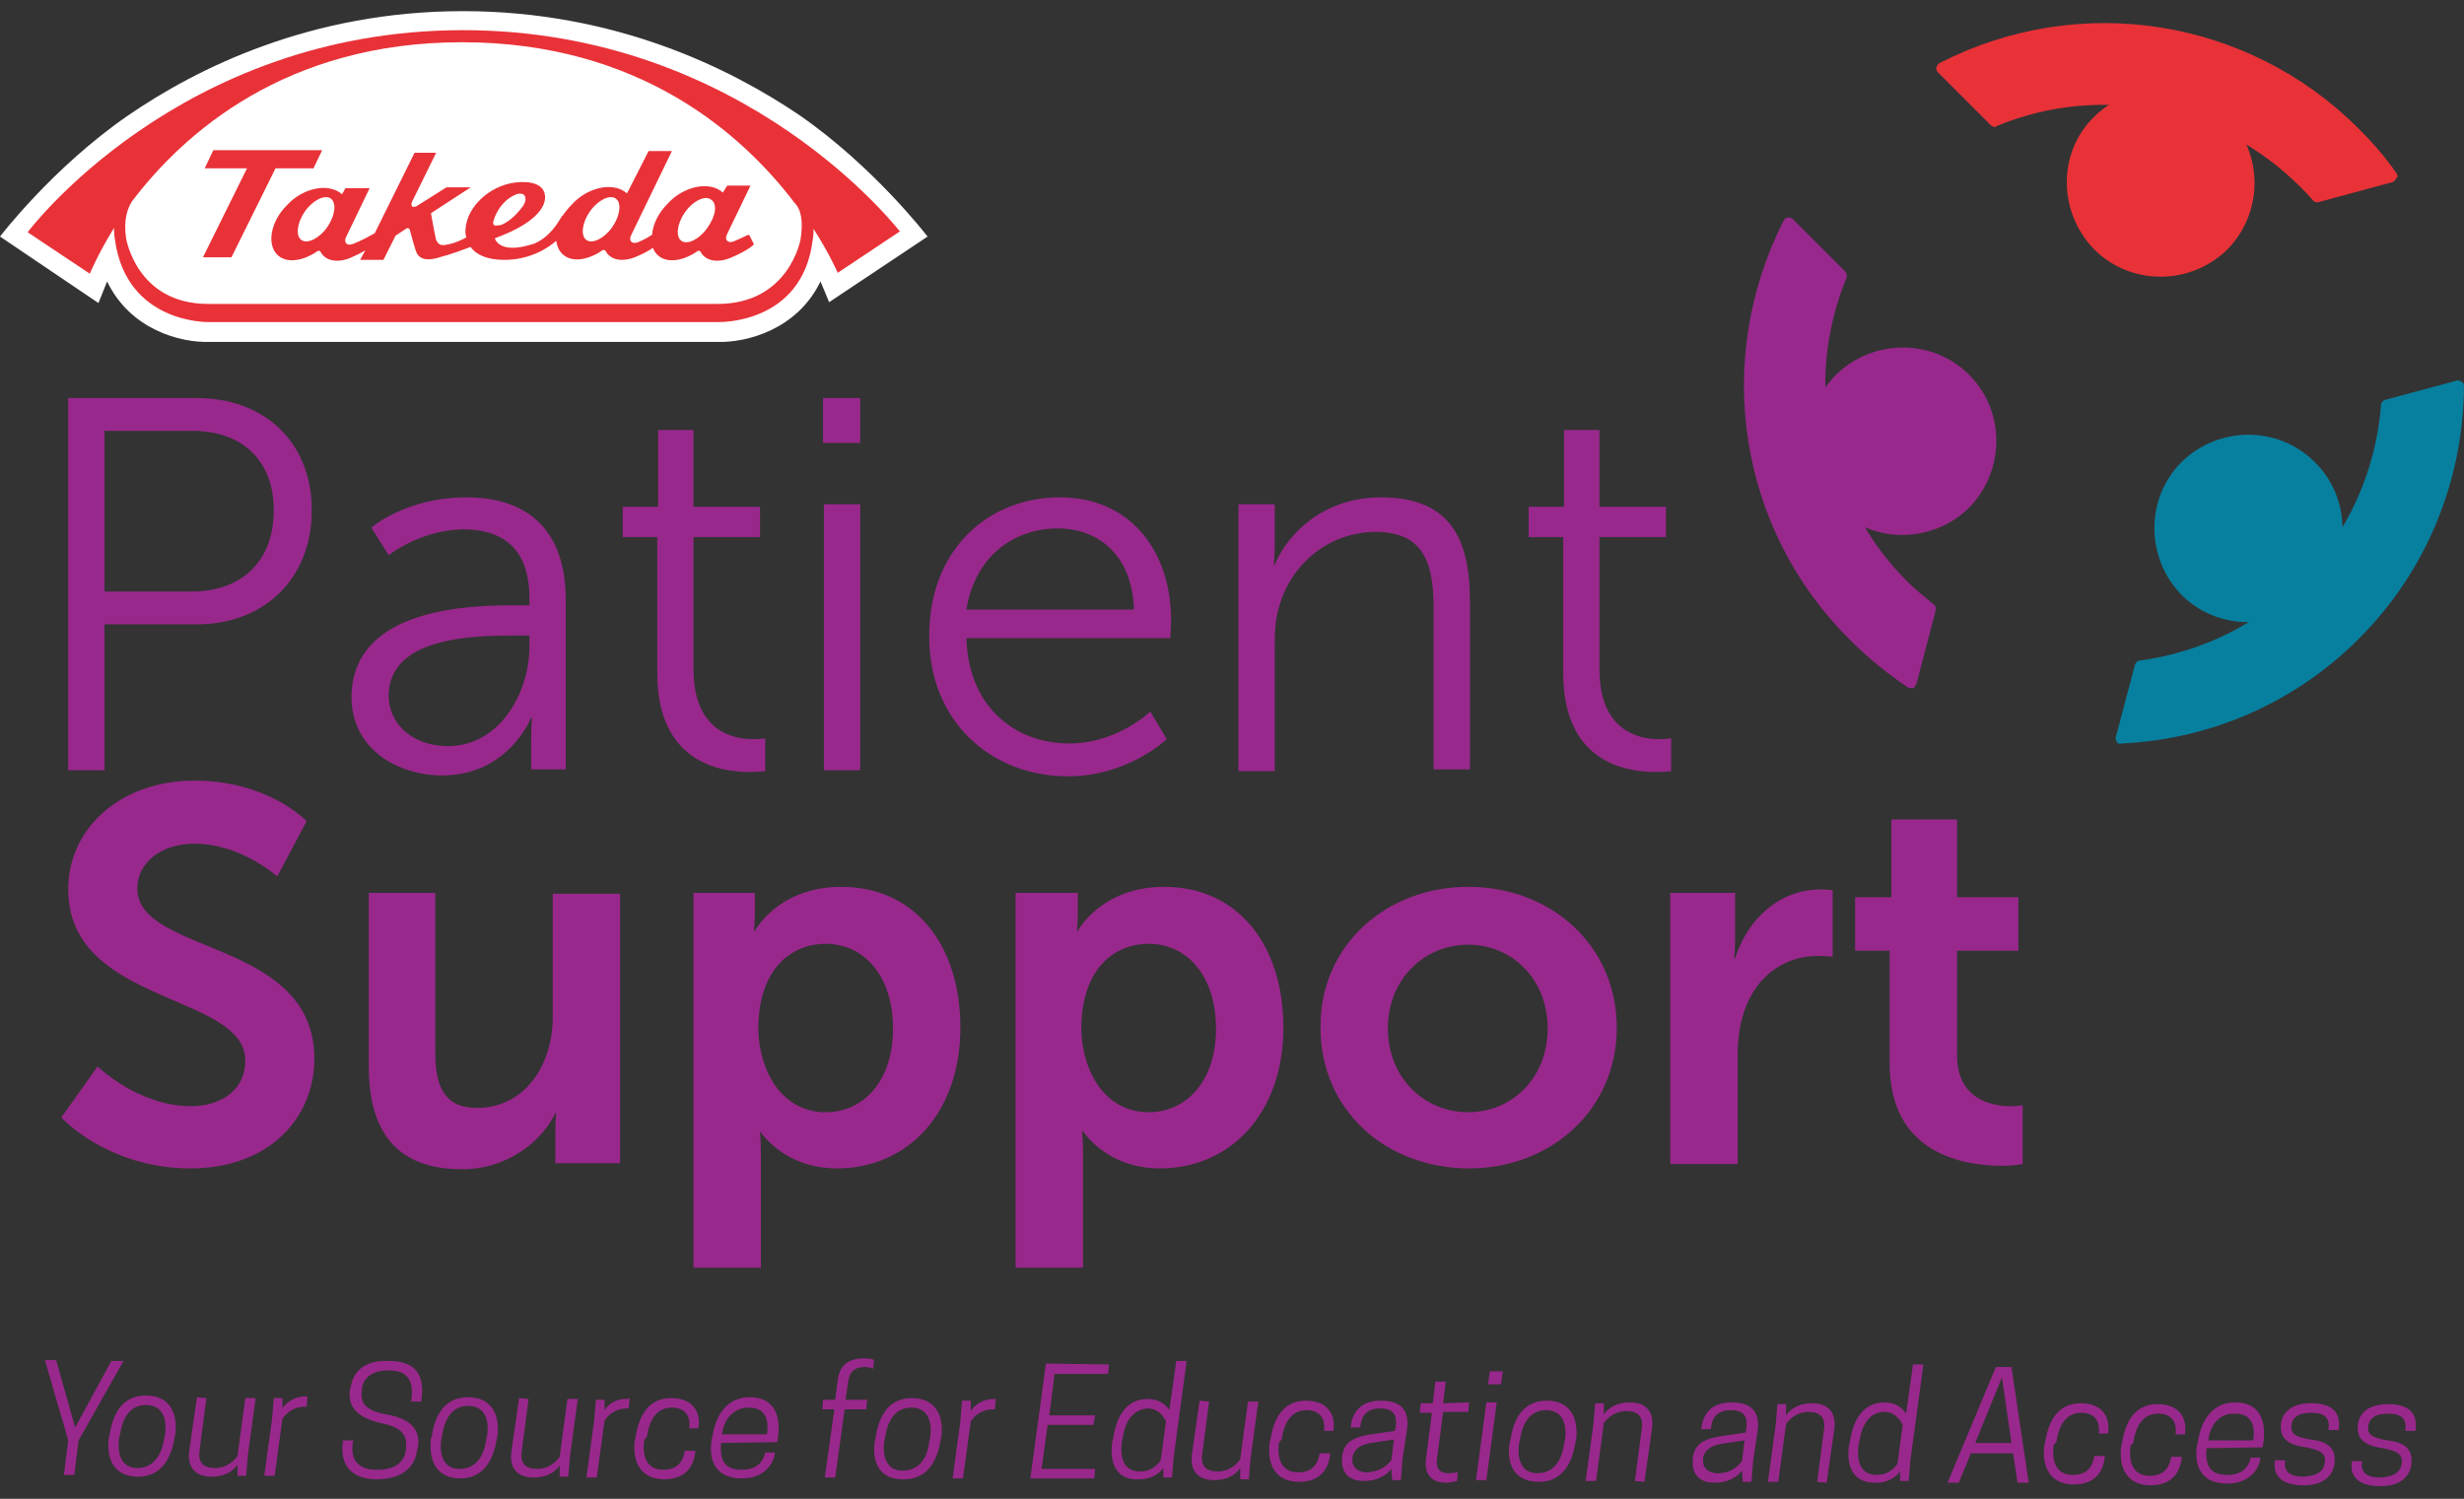 <svg width="120" height="73" viewBox="0 0 120 73" fill="none" xmlns="http://www.w3.org/2000/svg">
<rect x="0" y="0" width="120" height="73" fill="#333333" stroke="none"/>
<g clip-path="url(#clip0_2957_17206)">
<path d="M3.618 71.836H3.113L3.323 70.154L2.188 66.242H2.734L3.66 69.523L5.426 66.284H6.015L3.828 70.154L3.618 71.836Z" fill="#99288C"/>
<path d="M5.3 70.028L5.343 69.859C5.511 68.766 6.015 67.967 7.109 67.967C8.245 67.967 8.665 68.808 8.539 69.859L8.497 70.028C8.329 71.121 7.782 71.921 6.731 71.921C5.553 71.921 5.174 71.079 5.3 70.028ZM7.992 70.07L8.034 69.902C8.161 69.018 7.866 68.43 7.109 68.43C6.394 68.43 5.973 68.976 5.847 69.859L5.805 70.028C5.679 70.911 5.973 71.5 6.688 71.5C7.404 71.5 7.866 70.953 7.992 70.07Z" fill="#99288C"/>
<path d="M10.053 68.093L9.716 70.659C9.632 71.248 9.927 71.5 10.474 71.5C11.02 71.5 11.399 71.163 11.567 70.911L11.946 68.093H12.45L12.072 70.869L11.988 71.879H11.567V71.332C11.315 71.71 10.852 71.921 10.305 71.921C9.464 71.921 9.128 71.416 9.212 70.701L9.59 68.051L10.053 68.093Z" fill="#99288C"/>
<path d="M14.974 68.009L14.932 68.514H14.848C14.259 68.514 13.923 68.85 13.754 69.103L13.376 71.879H12.871L13.25 69.103L13.334 68.093H13.754V68.598C13.965 68.261 14.385 68.009 14.89 68.009H14.974Z" fill="#99288C"/>
<path d="M17.035 67.714L17.077 67.588C17.203 66.663 17.919 66.242 18.928 66.284C20.232 66.284 20.695 66.957 20.526 68.177V68.261H20.022C20.19 67.21 19.811 66.747 18.97 66.747H18.886C18.213 66.747 17.708 67.041 17.624 67.63V67.757C17.54 68.345 17.834 68.724 18.844 68.892C20.022 69.102 20.484 69.649 20.358 70.49L20.316 70.617C20.19 71.584 19.433 72.047 18.339 72.047C17.161 72.047 16.53 71.374 16.699 70.238V70.154H17.203C16.993 71.163 17.54 71.584 18.297 71.584H18.381C19.138 71.584 19.685 71.29 19.769 70.617V70.49C19.853 69.859 19.475 69.481 18.549 69.313C17.288 69.018 16.951 68.43 17.035 67.714Z" fill="#99288C"/>
<path d="M20.988 70.07L21.03 69.944C21.199 68.85 21.703 68.051 22.797 68.051C23.933 68.051 24.353 68.892 24.227 69.944L24.185 70.112C24.017 71.206 23.47 72.005 22.419 72.005C21.283 72.005 20.862 71.163 20.988 70.07ZM23.68 70.112L23.722 69.944C23.849 69.06 23.554 68.472 22.797 68.472C22.082 68.472 21.661 69.018 21.535 69.902L21.493 70.07C21.367 70.953 21.661 71.542 22.376 71.542C23.134 71.542 23.554 70.995 23.68 70.112Z" fill="#99288C"/>
<path d="M25.742 68.135L25.406 70.701C25.322 71.29 25.616 71.542 26.163 71.542C26.71 71.542 27.088 71.206 27.257 70.953L27.635 68.135H28.14L27.761 70.911L27.677 71.921H27.257V71.374C27.004 71.752 26.542 71.963 25.995 71.963C25.154 71.963 24.817 71.458 24.901 70.743L25.28 68.093L25.742 68.135Z" fill="#99288C"/>
<path d="M30.662 68.093L30.62 68.598H30.535C29.947 68.598 29.61 68.934 29.442 69.187L29.063 71.963H28.559L28.937 69.187L29.021 68.177H29.442V68.682C29.652 68.345 30.073 68.093 30.578 68.135C30.62 68.093 30.662 68.093 30.662 68.093Z" fill="#99288C"/>
<path d="M31.377 70.112C31.251 70.995 31.545 71.584 32.302 71.584C33.017 71.584 33.27 71.163 33.354 70.659H33.858V70.743C33.774 71.416 33.396 72.047 32.344 72.047C31.209 72.047 30.788 71.206 30.914 70.154L30.956 69.986C31.125 68.892 31.629 68.093 32.681 68.093C33.816 68.093 34.111 68.85 34.027 69.481V69.565H33.564C33.648 69.018 33.396 68.556 32.723 68.556C32.008 68.556 31.629 69.103 31.503 69.986L31.377 70.112Z" fill="#99288C"/>
<path d="M35.121 70.28C35.037 71.121 35.29 71.584 36.131 71.584C36.888 71.584 37.182 71.163 37.267 70.743H37.729V70.827C37.645 71.374 37.14 72.005 36.131 72.005C34.869 72.005 34.49 71.163 34.659 70.112L34.701 69.944C34.869 68.85 35.458 68.051 36.51 68.051C37.645 68.051 38.024 68.85 37.898 69.944L37.855 70.238L35.121 70.28ZM35.163 69.859H37.351C37.477 69.018 37.182 68.556 36.467 68.556C35.752 68.556 35.248 69.102 35.163 69.859Z" fill="#99288C"/>
<path d="M41.179 68.177H42.23L42.188 68.64H41.137L40.674 71.963H40.169L40.632 68.64H40.043L40.085 68.177H40.674L40.8 67.21C40.884 66.453 41.389 66.158 42.062 66.158C42.314 66.158 42.525 66.2 42.567 66.242L42.525 66.663C42.44 66.621 42.272 66.579 42.104 66.579C41.683 66.579 41.389 66.747 41.305 67.294L41.179 68.177Z" fill="#99288C"/>
<path d="M42.608 70.154L42.65 69.986C42.818 68.892 43.323 68.093 44.416 68.093C45.552 68.093 45.973 68.934 45.846 69.986L45.804 70.154C45.636 71.248 45.089 72.047 44.038 72.047C42.86 72.089 42.44 71.248 42.608 70.154ZM45.258 70.196L45.3 70.028C45.426 69.144 45.132 68.556 44.374 68.556C43.659 68.556 43.239 69.103 43.113 69.986L43.071 70.154C42.944 71.037 43.239 71.626 43.954 71.626C44.711 71.626 45.174 71.079 45.258 70.196Z" fill="#99288C"/>
<path d="M48.496 68.135L48.454 68.64H48.369C47.781 68.64 47.444 68.976 47.276 69.229L46.897 72.005H46.393L46.771 69.229L46.855 68.219H47.276V68.724C47.486 68.388 47.907 68.135 48.411 68.135H48.496Z" fill="#99288C"/>
<path d="M54.007 66.453L53.965 66.915H51.357L51.105 68.934H53.334L53.25 69.397H51.021L50.727 71.542H53.334L53.292 72.005H50.18L50.937 66.41L54.007 66.453Z" fill="#99288C"/>
<path d="M54.175 70.196L54.217 70.028C54.385 68.934 54.89 68.135 55.899 68.135C56.488 68.135 56.825 68.472 56.951 68.682L57.287 66.284H57.792L57.161 70.953L57.077 71.963H56.656V71.5C56.404 71.837 55.983 72.047 55.521 72.047C54.385 72.131 54.007 71.29 54.175 70.196ZM54.679 70.028L54.638 70.196C54.511 71.121 54.806 71.668 55.521 71.668C56.026 71.668 56.32 71.416 56.53 71.121L56.783 69.229C56.656 68.976 56.404 68.598 55.899 68.598C55.226 68.64 54.806 69.145 54.679 70.028Z" fill="#99288C"/>
<path d="M58.885 68.261L58.548 70.827C58.464 71.416 58.759 71.668 59.306 71.668C59.852 71.668 60.231 71.332 60.399 71.079L60.778 68.261H61.282L60.904 71.037L60.82 72.047H60.399V71.5C60.147 71.879 59.684 72.089 59.137 72.089C58.296 72.089 57.96 71.584 58.044 70.869L58.422 68.219L58.885 68.261Z" fill="#99288C"/>
<path d="M62.293 70.238C62.167 71.121 62.461 71.71 63.218 71.71C63.933 71.71 64.186 71.29 64.27 70.785H64.775V70.869C64.69 71.542 64.312 72.173 63.26 72.173C62.125 72.173 61.704 71.332 61.83 70.28L61.872 70.112C62.041 69.018 62.545 68.219 63.597 68.219C64.732 68.219 65.027 68.976 64.943 69.607V69.691H64.48C64.564 69.145 64.312 68.682 63.639 68.682C62.924 68.682 62.545 69.229 62.419 70.112L62.293 70.238Z" fill="#99288C"/>
<path d="M67.76 71.542C67.508 71.879 67.045 72.131 66.414 72.131C65.699 72.131 65.32 71.71 65.362 71.079V70.953C65.447 70.154 66.035 69.986 66.751 69.86L67.928 69.691L67.97 69.523C68.054 68.934 67.886 68.598 67.213 68.598C66.498 68.598 66.288 69.018 66.246 69.523H65.783V69.439C65.867 68.85 66.204 68.219 67.255 68.219C68.349 68.219 68.643 68.808 68.517 69.649L68.307 71.037L68.223 72.089H67.802L67.76 71.542ZM67.76 71.121L67.886 70.112L66.751 70.28C66.246 70.364 65.951 70.575 65.867 70.953V71.037C65.825 71.374 66.035 71.668 66.498 71.71C67.213 71.71 67.592 71.332 67.76 71.121Z" fill="#99288C"/>
<path d="M71.546 68.303L71.504 68.766H70.284L69.99 70.995C69.906 71.584 70.158 71.752 70.537 71.752C70.747 71.752 70.957 71.71 70.999 71.71L70.957 72.131C70.873 72.131 70.705 72.215 70.452 72.215C69.779 72.215 69.359 71.879 69.443 71.079L69.737 68.808H69.148L69.191 68.345H69.779L69.906 67.294H70.41L70.284 68.345L71.546 68.303Z" fill="#99288C"/>
<path d="M72.388 68.303H72.892L72.388 72.089H71.883L72.388 68.303ZM73.103 67.42H72.472L72.556 66.789H73.187L73.103 67.42Z" fill="#99288C"/>
<path d="M73.522 70.28L73.564 70.112C73.732 69.018 74.237 68.219 75.331 68.219C76.466 68.219 76.887 69.061 76.761 70.112L76.719 70.28C76.55 71.374 76.004 72.173 74.952 72.173C73.774 72.173 73.354 71.332 73.522 70.28ZM76.172 70.322L76.214 70.154C76.34 69.271 76.046 68.682 75.288 68.682C74.573 68.682 74.153 69.229 74.027 70.112L73.985 70.28C73.858 71.163 74.153 71.752 74.868 71.752C75.625 71.752 76.046 71.206 76.172 70.322Z" fill="#99288C"/>
<path d="M79.622 72.131L79.959 69.565C80.043 68.976 79.748 68.724 79.201 68.724C78.655 68.724 78.276 69.06 78.108 69.313L77.729 72.131H77.225L77.603 69.355L77.687 68.345H78.108V68.892C78.36 68.514 78.823 68.303 79.37 68.303C80.211 68.303 80.547 68.808 80.463 69.523L80.085 72.173L79.622 72.131Z" fill="#99288C"/>
<path d="M84.836 71.626C84.584 71.963 84.121 72.215 83.49 72.215C82.775 72.215 82.397 71.794 82.439 71.163V71.037C82.523 70.238 83.112 70.07 83.827 69.944L85.004 69.775L85.046 69.607C85.131 69.018 84.962 68.682 84.289 68.682C83.574 68.682 83.364 69.103 83.322 69.607H82.859V69.523C82.943 68.934 83.28 68.303 84.332 68.303C85.425 68.303 85.719 68.892 85.593 69.733L85.383 71.121L85.299 72.173H84.878L84.836 71.626ZM84.836 71.163L84.962 70.154L83.827 70.322C83.322 70.406 83.028 70.617 82.943 70.995V71.079C82.901 71.416 83.112 71.71 83.574 71.752C84.289 71.794 84.668 71.374 84.836 71.163Z" fill="#99288C"/>
<path d="M88.497 72.173L88.834 69.607C88.918 69.018 88.623 68.766 88.076 68.766C87.53 68.766 87.151 69.102 86.983 69.355L86.604 72.173H86.1L86.478 69.397L86.562 68.387H86.983V68.934C87.235 68.556 87.698 68.345 88.245 68.345C89.086 68.345 89.422 68.85 89.338 69.565L88.96 72.215L88.497 72.173Z" fill="#99288C"/>
<path d="M90.054 70.364L90.096 70.196C90.264 69.103 90.769 68.303 91.778 68.303C92.367 68.303 92.704 68.64 92.83 68.85L93.166 66.453H93.671L93.04 71.121L92.956 72.131H92.535V71.668C92.283 72.005 91.862 72.215 91.4 72.215C90.264 72.257 89.885 71.416 90.054 70.364ZM90.558 70.196L90.516 70.364C90.39 71.29 90.685 71.836 91.4 71.836C91.904 71.836 92.199 71.584 92.409 71.29L92.662 69.397C92.535 69.144 92.283 68.766 91.778 68.766C91.105 68.766 90.685 69.313 90.558 70.196Z" fill="#99288C"/>
<path d="M97.96 66.579L98.801 72.215H98.255L98.044 70.785H95.983L95.394 72.215H94.848L97.203 66.579H97.96ZM96.194 70.28H97.96L97.498 67.084L96.194 70.28Z" fill="#99288C"/>
<path d="M100.021 70.364C99.895 71.248 100.19 71.836 100.947 71.836C101.662 71.836 101.914 71.416 101.998 70.911H102.503V70.995C102.419 71.668 102.04 72.299 100.989 72.299C99.853 72.299 99.433 71.458 99.559 70.406L99.601 70.238C99.769 69.144 100.274 68.345 101.325 68.345C102.461 68.345 102.755 69.102 102.671 69.733V69.817H102.209C102.293 69.271 102.04 68.808 101.367 68.808C100.652 68.808 100.274 69.355 100.148 70.238L100.021 70.364Z" fill="#99288C"/>
<path d="M103.766 70.406C103.639 71.29 103.934 71.879 104.691 71.879C105.406 71.879 105.658 71.458 105.742 70.953H106.247V71.037C106.163 71.71 105.784 72.341 104.733 72.341C103.597 72.341 103.177 71.5 103.303 70.448L103.345 70.28C103.513 69.187 104.018 68.388 105.069 68.388C106.205 68.388 106.499 69.145 106.415 69.775V69.86H105.953C106.037 69.313 105.784 68.85 105.111 68.85C104.396 68.85 104.018 69.397 103.892 70.28L103.766 70.406Z" fill="#99288C"/>
<path d="M107.465 70.533C107.381 71.374 107.633 71.837 108.475 71.837C109.232 71.837 109.526 71.416 109.61 70.995H110.073V71.079C109.989 71.626 109.484 72.257 108.475 72.257C107.213 72.257 106.834 71.416 107.003 70.364L107.045 70.196C107.213 69.103 107.802 68.303 108.853 68.303C109.989 68.303 110.367 69.103 110.241 70.196L110.199 70.49L107.465 70.533ZM107.549 70.154H109.736C109.863 69.313 109.568 68.85 108.853 68.85C108.138 68.808 107.633 69.355 107.549 70.154Z" fill="#99288C"/>
<path d="M113.229 71.121C113.229 70.743 112.935 70.617 112.304 70.49C111.336 70.364 111.042 69.986 111.084 69.397V69.355C111.168 68.724 111.673 68.345 112.556 68.345C113.65 68.345 113.986 68.85 113.902 69.565V69.649H113.397C113.482 69.102 113.271 68.808 112.556 68.808C111.967 68.808 111.589 69.018 111.589 69.523C111.589 69.859 111.841 69.986 112.514 70.112C113.355 70.196 113.776 70.532 113.692 71.248V71.29C113.608 71.921 113.103 72.341 112.178 72.341C111.042 72.341 110.705 71.794 110.79 71.206V71.121H111.294C111.21 71.584 111.421 71.921 112.178 71.921C112.893 71.879 113.229 71.626 113.229 71.121Z" fill="#99288C"/>
<path d="M116.971 71.163C116.971 70.785 116.677 70.659 116.046 70.533C115.079 70.406 114.784 70.028 114.826 69.439V69.397C114.91 68.766 115.415 68.388 116.298 68.388C117.392 68.388 117.728 68.892 117.644 69.607V69.691H117.14C117.224 69.144 117.013 68.85 116.298 68.85C115.71 68.85 115.331 69.06 115.331 69.565C115.331 69.902 115.583 70.028 116.256 70.154C117.098 70.238 117.518 70.575 117.434 71.29V71.332C117.35 71.963 116.845 72.383 115.92 72.383C114.784 72.383 114.448 71.837 114.532 71.248V71.163H115.037C114.952 71.626 115.163 71.963 115.92 71.963C116.635 71.921 116.971 71.668 116.971 71.163Z" fill="#99288C"/>
<path d="M3.322 19.387H9.589C12.828 19.387 15.184 21.489 15.184 24.854C15.184 28.219 12.828 30.407 9.589 30.407H5.089V37.515H3.322V19.387ZM9.337 28.808C11.777 28.808 13.333 27.336 13.333 24.854C13.333 22.415 11.777 20.985 9.379 20.985H5.089V28.808H9.337Z" fill="#99288C"/>
<path d="M25.069 29.481H25.784V29.145C25.784 26.663 24.438 25.78 22.545 25.78C20.442 25.822 18.928 27.042 18.928 27.042L18.087 25.696C18.087 25.696 19.769 24.224 22.713 24.224C25.826 24.224 27.55 25.948 27.55 29.187V37.473H25.868V36.043C25.868 35.412 25.91 34.949 25.91 34.949H25.868C25.868 34.949 24.774 37.767 21.535 37.767C19.39 37.767 17.119 36.505 17.119 33.94C17.161 29.607 22.839 29.481 25.069 29.481ZM21.83 36.337C24.312 36.337 25.784 33.771 25.784 31.5V30.953H25.027C23.008 30.953 18.928 31.037 18.928 33.898C18.928 35.075 19.895 36.337 21.83 36.337Z" fill="#99288C"/>
<path d="M32.009 26.158H30.326V24.686H32.051V20.943H33.775V24.686H37.014V26.158H33.775V32.594C33.775 35.622 35.71 36.001 36.677 36.001C37.056 36.001 37.266 35.959 37.266 35.959V37.557C37.266 37.557 36.972 37.599 36.509 37.599C34.995 37.599 32.009 37.094 32.009 32.762V26.158Z" fill="#99288C"/>
<path d="M40.084 19.387H41.893V21.574H40.084V19.387ZM40.126 24.56H41.893V37.515H40.126V24.56Z" fill="#99288C"/>
<path d="M51.608 24.224C55.183 24.224 57.033 27 57.033 30.196C57.033 30.491 56.991 31.079 56.991 31.079H47.065C47.149 34.402 49.42 36.211 52.07 36.211C54.426 36.211 56.024 34.655 56.024 34.655L56.823 36.001C56.823 36.001 54.93 37.809 52.028 37.809C48.158 37.809 45.256 35.033 45.256 31.037C45.214 26.789 48.117 24.224 51.608 24.224ZM55.225 29.691C55.141 27 53.458 25.738 51.523 25.738C49.378 25.738 47.486 27.084 47.065 29.691H55.225Z" fill="#99288C"/>
<path d="M60.356 24.56H62.081V26.495C62.081 27.042 62.039 27.504 62.039 27.504H62.081C62.544 26.327 64.184 24.224 67.254 24.224C70.451 24.224 71.587 26.032 71.587 29.229V37.473H69.82V29.733C69.82 27.715 69.526 25.906 67.002 25.906C64.773 25.906 62.88 27.42 62.291 29.565C62.123 30.112 62.081 30.701 62.081 31.332V37.557H60.315V24.56H60.356Z" fill="#99288C"/>
<path d="M76.13 26.158H74.447V24.686H76.172V20.943H77.896V24.686H81.135V26.158H77.896V32.594C77.896 35.622 79.831 36.001 80.799 36.001C81.177 36.001 81.387 35.959 81.387 35.959V37.557C81.387 37.557 81.093 37.599 80.63 37.599C79.116 37.599 76.13 37.094 76.13 32.762V26.158Z" fill="#99288C"/>
<path d="M116.719 8.451C116.173 7.651 115.542 6.936 114.869 6.263C109.485 0.88 101.283 -0.424 94.469 3.067C94.385 3.109 94.343 3.193 94.301 3.277C94.301 3.361 94.301 3.445 94.385 3.529L96.951 6.095C97.035 6.179 97.161 6.221 97.245 6.137C102.334 4.034 108.139 5.212 112.008 9.082C112.219 9.292 112.429 9.502 112.639 9.755C112.723 9.839 112.808 9.881 112.934 9.839L116.509 8.871C116.551 8.871 116.593 8.829 116.635 8.787C116.677 8.745 116.677 8.703 116.719 8.661C116.803 8.619 116.761 8.535 116.719 8.451Z" fill="#E83238"/>
<path d="M94.174 29.439C93.711 29.061 93.249 28.682 92.87 28.303C89 24.434 87.823 18.629 89.926 13.54C89.968 13.414 89.926 13.33 89.884 13.245L87.318 10.68C87.234 10.596 87.15 10.596 87.066 10.596C86.981 10.596 86.897 10.68 86.855 10.764C83.406 17.578 84.668 25.78 90.094 31.163C90.935 32.005 91.903 32.804 92.912 33.477C92.996 33.519 93.08 33.519 93.164 33.519C93.206 33.519 93.249 33.477 93.249 33.435C93.29 33.393 93.29 33.351 93.333 33.309L94.258 29.776C94.3 29.607 94.258 29.481 94.174 29.439Z" fill="#99288C"/>
<path d="M119.873 18.587C119.789 18.545 119.705 18.503 119.621 18.545L116.172 19.471C116.046 19.513 115.961 19.597 115.961 19.723C115.709 22.962 114.321 26.032 112.05 28.303C109.905 30.448 107.213 31.752 104.226 32.173C104.1 32.173 104.016 32.257 103.974 32.383L103.049 35.874C103.007 35.959 103.049 36.043 103.091 36.127C103.133 36.211 103.217 36.253 103.343 36.211C107.717 36.001 111.797 34.192 114.868 31.122C118.149 27.841 119.957 23.466 119.999 18.84C119.999 18.713 119.957 18.629 119.873 18.587Z" fill="#07809F"/>
<path d="M112.724 22.499C110.958 20.732 108.055 20.732 106.247 22.499C104.48 24.266 104.48 27.168 106.247 28.976C108.013 30.743 110.916 30.743 112.724 28.976C114.533 27.21 114.533 24.266 112.724 22.499Z" fill="#07809F"/>
<path d="M95.898 18.251C94.132 16.484 91.229 16.484 89.421 18.251C87.612 20.017 87.654 22.92 89.421 24.728C91.187 26.495 94.09 26.495 95.898 24.728C97.665 22.92 97.665 20.017 95.898 18.251Z" fill="#99288C"/>
<path d="M108.474 5.675C106.708 3.908 103.806 3.908 101.997 5.675C100.188 7.441 100.23 10.343 101.997 12.152C103.764 13.918 106.666 13.918 108.474 12.152C110.241 10.343 110.241 7.483 108.474 5.675Z" fill="#E83238"/>
<path d="M4.753 51.942C4.753 51.942 6.73 53.876 9.295 53.876C10.684 53.876 11.945 53.161 11.945 51.647C11.945 48.366 3.323 48.955 3.323 43.319C3.323 40.291 5.931 38.019 9.464 38.019C13.081 38.019 14.932 39.996 14.932 39.996L13.502 42.688C13.502 42.688 11.735 41.09 9.464 41.09C7.907 41.09 6.688 41.973 6.688 43.277C6.688 46.516 15.31 45.717 15.31 51.563C15.31 54.465 13.081 56.905 9.295 56.905C5.216 56.905 2.986 54.423 2.986 54.423L4.753 51.942Z" fill="#99288C"/>
<path d="M17.918 43.487H21.199V51.269C21.199 52.867 21.619 53.961 23.218 53.961C25.573 53.961 26.919 51.857 26.919 49.544V43.529H30.2V56.652H27.045V55.138C27.045 54.633 27.087 54.213 27.087 54.213H27.045C26.414 55.559 24.732 56.947 22.503 56.947C19.684 56.947 17.96 55.517 17.96 51.942V43.487H17.918Z" fill="#99288C"/>
<path d="M33.775 43.487H36.762V44.455C36.762 44.959 36.72 45.338 36.72 45.338H36.762C36.762 45.338 37.897 43.193 40.968 43.193C44.543 43.193 46.772 46.011 46.772 50.049C46.772 54.213 44.206 56.905 40.758 56.905C38.15 56.905 37.014 55.096 37.014 55.096C37.014 55.096 37.056 55.559 37.056 56.232V61.742H33.775V43.487ZM40.211 54.171C42.019 54.171 43.492 52.699 43.492 50.091C43.492 47.609 42.145 45.969 40.211 45.969C38.528 45.969 36.93 47.189 36.93 50.133C36.972 52.152 38.066 54.171 40.211 54.171Z" fill="#99288C"/>
<path d="M49.505 43.487H52.491V44.455C52.491 44.959 52.449 45.338 52.449 45.338H52.491C52.491 45.338 53.627 43.193 56.697 43.193C60.273 43.193 62.502 46.011 62.502 50.049C62.502 54.213 59.936 56.905 56.487 56.905C53.879 56.905 52.744 55.096 52.744 55.096H52.702C52.702 55.096 52.744 55.559 52.744 56.232V61.742H49.463V43.487H49.505ZM55.94 54.171C57.749 54.171 59.221 52.699 59.221 50.091C59.221 47.609 57.875 45.969 55.94 45.969C54.258 45.969 52.66 47.189 52.66 50.133C52.702 52.152 53.795 54.171 55.94 54.171Z" fill="#99288C"/>
<path d="M71.503 43.193C75.541 43.193 78.738 46.053 78.738 50.049C78.738 54.087 75.499 56.905 71.545 56.905C67.508 56.905 64.311 54.087 64.311 50.049C64.269 46.053 67.508 43.193 71.503 43.193ZM71.503 54.171C73.606 54.171 75.373 52.53 75.373 50.091C75.373 47.651 73.606 46.011 71.503 46.011C69.358 46.011 67.592 47.693 67.592 50.091C67.592 52.488 69.358 54.171 71.503 54.171Z" fill="#99288C"/>
<path d="M81.346 43.487H84.5V45.759C84.5 46.263 84.458 46.684 84.458 46.684H84.5C85.089 44.791 86.645 43.319 88.664 43.319C88.959 43.319 89.253 43.361 89.253 43.361V46.6C89.253 46.6 88.917 46.558 88.496 46.558C87.108 46.558 85.552 47.357 84.921 49.334C84.711 49.965 84.626 50.68 84.626 51.479V56.694H81.346V43.487Z" fill="#99288C"/>
<path d="M92.03 46.305H90.348V43.698H92.114V39.912H95.311V43.698H98.297V46.305H95.311V51.395C95.311 53.54 96.993 53.876 97.919 53.876C98.297 53.876 98.507 53.834 98.507 53.834V56.694C98.507 56.694 98.129 56.779 97.498 56.779C95.689 56.779 92.03 56.232 92.03 51.815V46.305Z" fill="#99288C"/>
<path d="M6.225 5.632C2.566 8.156 0 11.521 0 11.521L4.795 14.76L5.216 13.708C6.351 16.064 8.791 16.695 10.179 16.652H10.137H34.995H34.953C36.341 16.695 38.822 16.064 39.958 13.708C40 13.792 40.379 14.718 40.379 14.718L45.173 11.521C45.173 11.521 42.566 8.114 38.906 5.59C35.541 3.319 29.947 0.543 22.545 0.543C15.142 0.543 9.59 3.319 6.225 5.632Z" fill="white"/>
<path d="M15.269 8.198L15.689 7.315H10.389L9.969 8.198H12.03L9.885 12.53H11.273L13.418 8.198H15.269Z" fill="#E83238"/>
<path d="M34.447 11.101C34.069 11.647 33.48 11.942 33.186 11.731C32.891 11.521 32.975 10.89 33.354 10.343C33.732 9.797 34.321 9.502 34.616 9.712C34.952 9.923 34.868 10.512 34.447 11.101ZM29.821 11.058C29.442 11.605 28.853 11.9 28.559 11.689C28.264 11.479 28.349 10.848 28.727 10.301C29.106 9.755 29.695 9.46 29.989 9.67C30.283 9.881 30.199 10.512 29.821 11.058ZM24.058 10.68C24.058 10.68 24.311 9.797 25.152 9.46C25.152 9.46 25.404 9.376 25.53 9.502C25.53 9.502 25.699 9.67 25.488 10.007C25.278 10.301 24.858 10.806 24.353 10.974C24.311 10.932 23.89 11.143 24.058 10.68ZM15.941 11.058C15.562 11.605 14.973 11.9 14.679 11.689C14.384 11.479 14.468 10.848 14.847 10.301C15.226 9.755 15.814 9.46 16.109 9.67C16.403 9.881 16.319 10.512 15.941 11.058ZM35.793 11.731C35.793 11.731 35.541 11.858 35.415 11.731C35.289 11.605 35.415 11.395 35.415 11.395L36.55 9.04H35.415L35.205 9.376C34.532 8.787 33.27 9.082 32.513 9.923C32.05 10.385 31.797 10.932 31.756 11.437C31.629 11.521 31.419 11.647 31.125 11.774C31.125 11.774 30.872 11.9 30.746 11.774C30.62 11.647 30.746 11.437 30.746 11.437L32.723 7.357H31.587L30.536 9.418C29.863 8.829 28.601 9.124 27.844 9.965C27.676 10.133 27.549 10.301 27.423 10.47C27.423 10.47 27.423 10.512 27.381 10.512C27.339 10.554 27.339 10.596 27.297 10.638C26.666 11.731 25.909 11.9 25.909 11.9C24.269 12.404 24.1 11.605 24.1 11.605C25.951 10.932 26.624 10.133 26.54 9.502C26.456 8.871 25.615 8.871 25.615 8.871C24.227 8.787 23.049 9.755 22.754 10.722C22.67 11.016 22.628 11.311 22.712 11.563C22.166 11.858 21.829 11.9 21.829 11.9C21.366 12.026 21.324 11.816 21.24 11.689C21.198 11.563 20.988 10.385 20.988 10.385L22.923 9.124H21.745L20.273 10.049C19.936 10.175 20.062 9.839 20.062 9.839L21.24 7.441H20.189L18.254 11.353C18.044 11.479 17.581 11.731 17.244 11.858C17.244 11.858 16.992 11.984 16.866 11.858C16.74 11.731 16.866 11.521 16.866 11.521L18.002 9.166H16.824L16.656 9.46C15.983 8.871 14.721 9.166 13.964 10.007C13.165 10.806 12.996 11.9 13.501 12.404C13.922 12.825 14.679 12.741 15.394 12.278C15.394 12.278 15.562 12.11 15.646 12.32C15.73 12.489 16.151 12.909 17.034 12.573C17.329 12.446 17.581 12.32 17.791 12.194L17.539 12.657H18.674L19.263 11.479L19.768 11.143C19.768 11.143 19.936 11.016 19.978 11.269C19.978 11.269 20.231 12.236 20.315 12.362C20.399 12.489 20.609 12.783 21.409 12.531C22.039 12.362 22.586 12.152 22.923 12.026C23.175 12.404 23.722 12.657 24.563 12.657C25.825 12.657 26.708 12.068 27.087 11.731C27.129 11.984 27.213 12.194 27.381 12.362C27.802 12.783 28.559 12.699 29.274 12.236C29.274 12.236 29.442 12.068 29.526 12.278C29.61 12.446 30.031 12.867 30.914 12.531C31.335 12.362 31.629 12.194 31.797 12.068C31.84 12.194 31.924 12.32 32.008 12.404C32.428 12.825 33.186 12.741 33.901 12.278C33.901 12.278 34.069 12.11 34.153 12.32C34.237 12.489 34.658 12.909 35.541 12.573C36.466 12.194 36.719 11.9 36.719 11.9L36.508 11.479C36.508 11.353 36.214 11.563 35.793 11.731Z" fill="#E83238"/>
<path d="M38.99 11.647C38.99 11.647 38.444 14.802 34.952 14.802C31.503 14.802 13.585 14.802 10.136 14.802C6.645 14.802 6.141 11.605 6.141 11.605C6.014 10.764 6.183 10.175 6.435 9.797C8.959 6.474 13.922 2.057 22.502 2.057C31.167 2.057 36.172 6.558 38.696 9.881C39.032 10.217 39.117 10.806 38.99 11.647ZM22.544 1.469C8.706 1.469 1.346 11.311 1.346 11.311L4.374 13.33C4.374 13.33 4.753 12.404 5.552 11.101C5.552 11.437 5.594 11.647 5.594 11.647C6.141 15.769 10.136 15.685 10.136 15.685H34.995C34.995 15.685 39.074 15.811 39.579 11.689C39.579 11.689 39.621 11.479 39.621 11.143C40.42 12.404 40.799 13.288 40.799 13.288L43.827 11.269C43.827 11.311 36.383 1.469 22.544 1.469Z" fill="#E83238"/>
</g>
<defs>
<clipPath id="clip0_2957_17206">
<rect width="120" height="71.798" fill="white" transform="translate(0 0.543)"/>
</clipPath>
</defs>
</svg>
